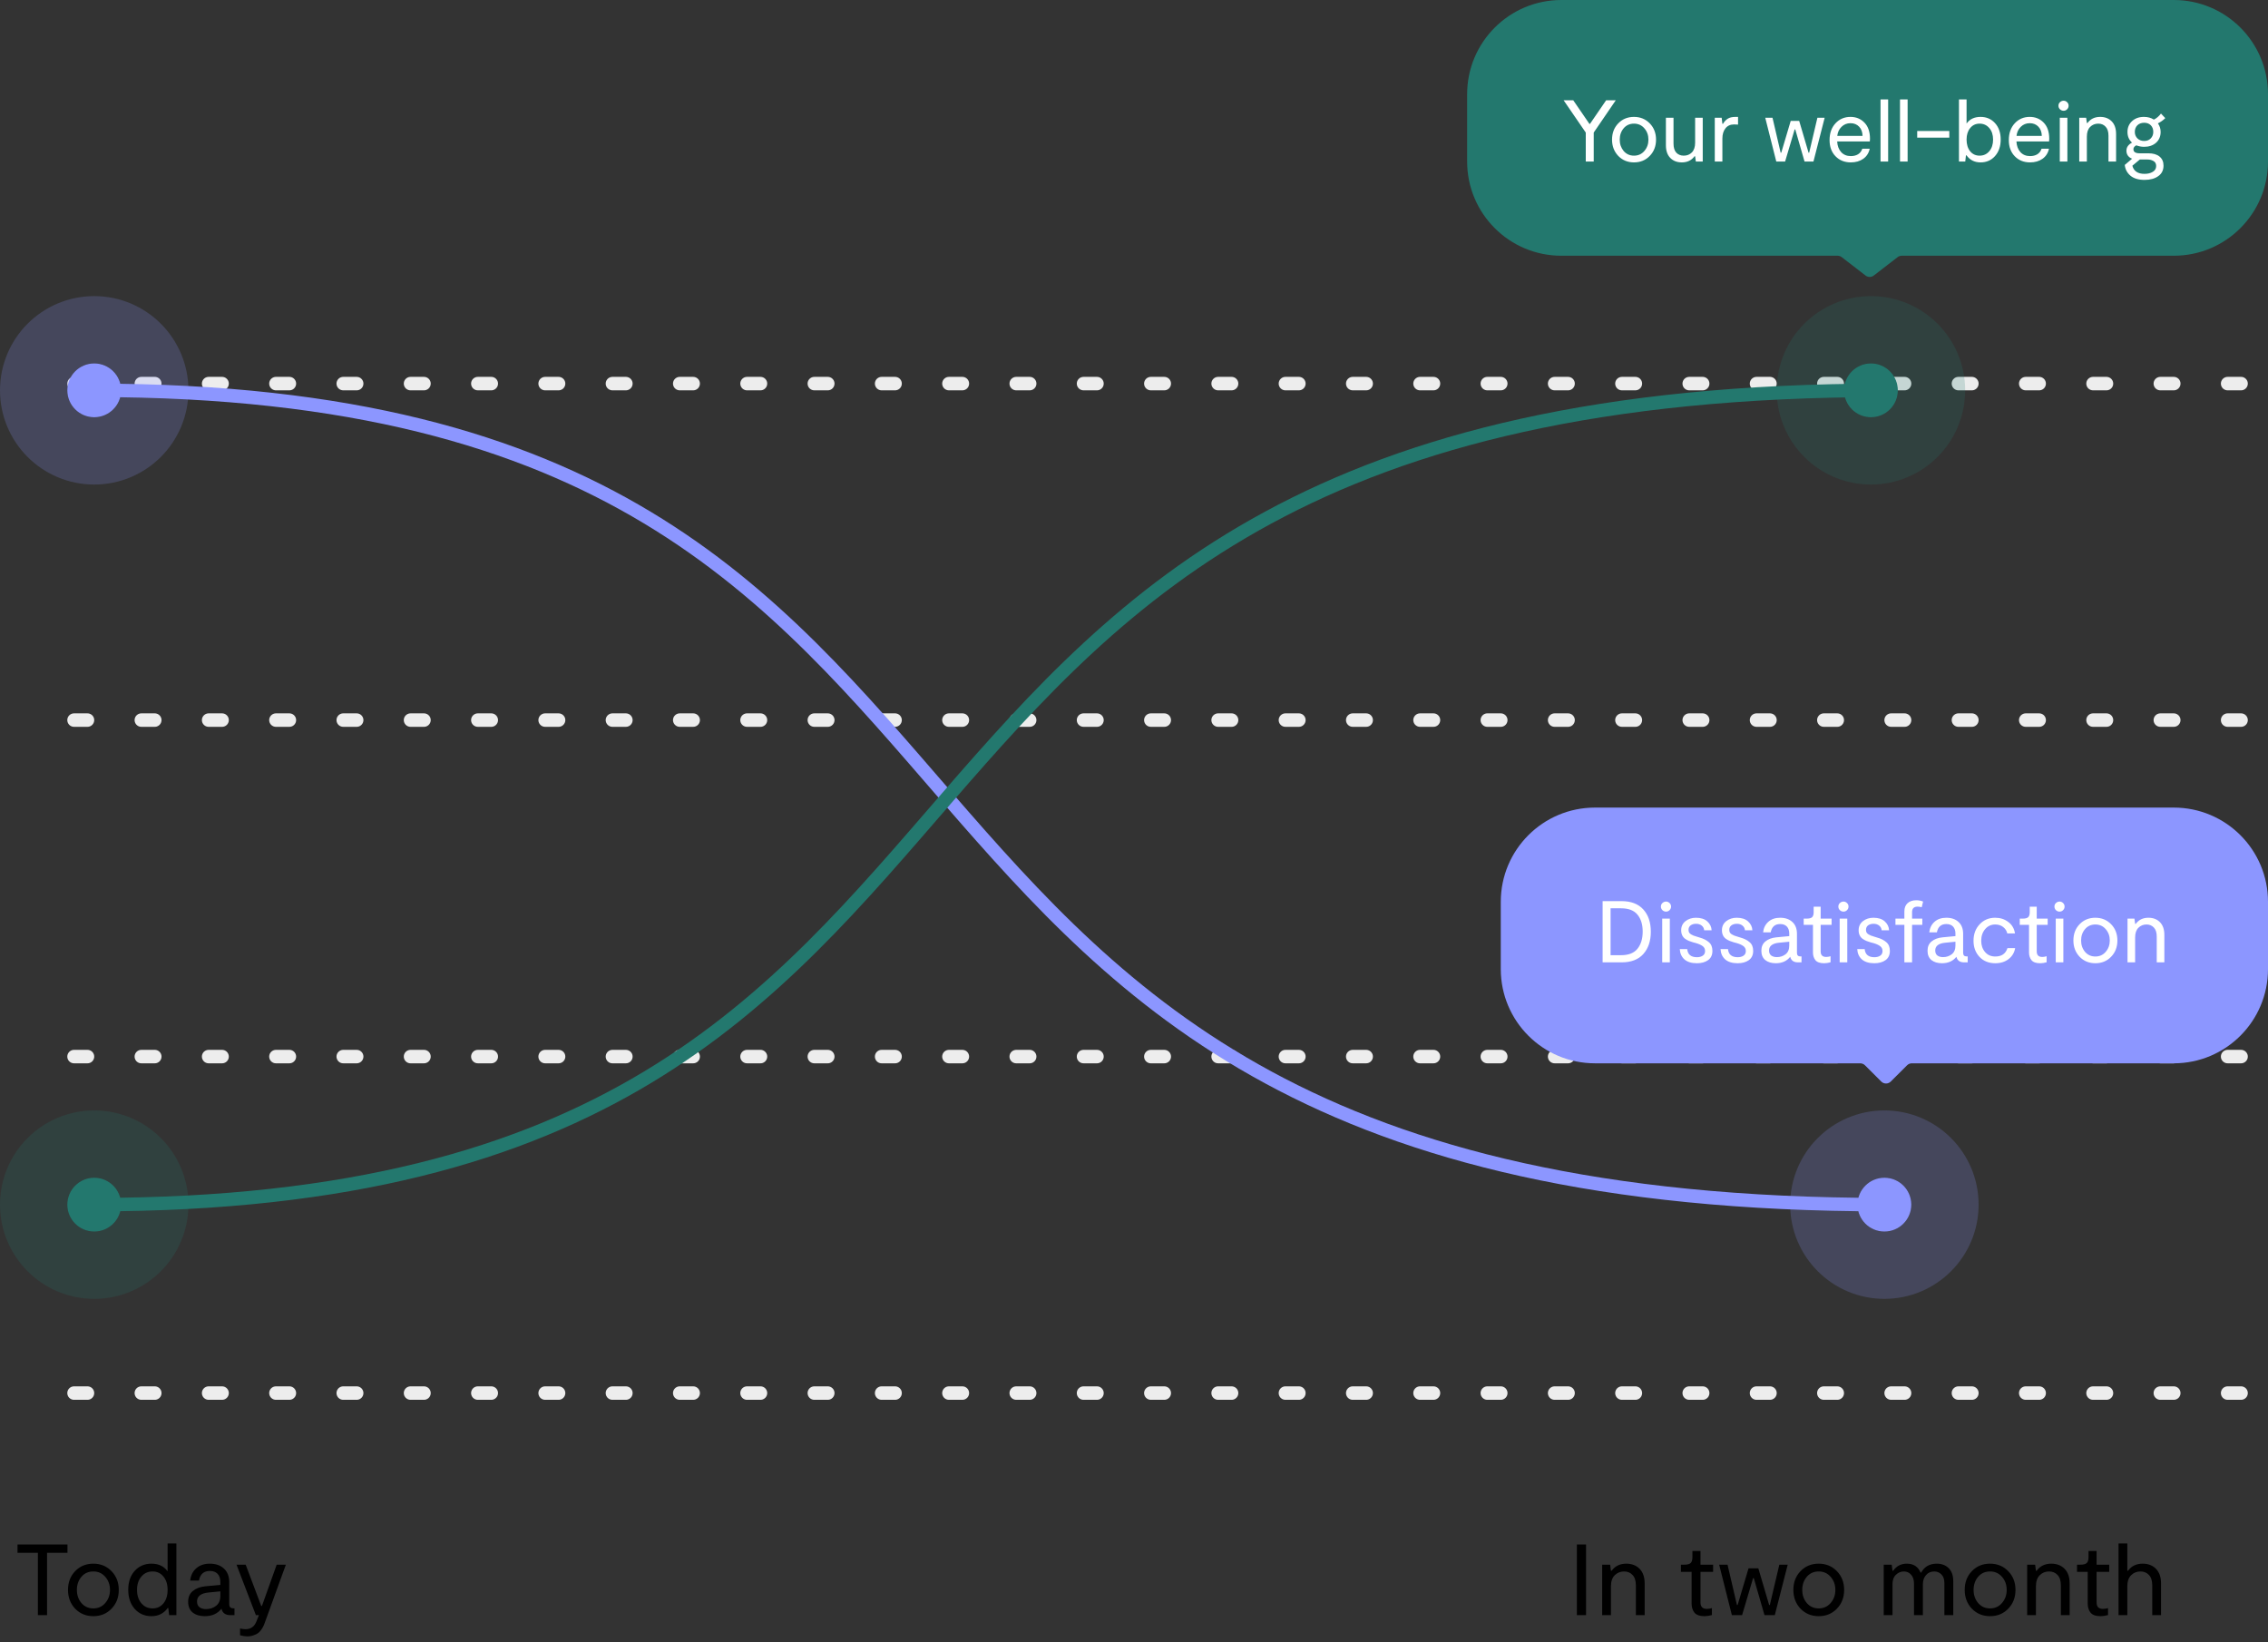 <svg width="337" height="244" viewBox="0 0 337 244" fill="none" xmlns="http://www.w3.org/2000/svg">
<rect x="0" y="0" width="337" height="244" fill="#333333" stroke="none"/>
<path d="M10.025 229.5V230.73H6.995V240H5.63V230.73H2.6V229.5H10.025ZM13.869 240.15C12.789 240.15 11.889 239.78 11.169 239.04C10.459 238.29 10.104 237.36 10.104 236.25C10.104 235.12 10.459 234.19 11.169 233.46C11.879 232.72 12.779 232.35 13.869 232.35C14.949 232.35 15.849 232.72 16.569 233.46C17.289 234.2 17.649 235.13 17.649 236.25C17.649 237.37 17.289 238.3 16.569 239.04C15.859 239.78 14.959 240.15 13.869 240.15ZM12.099 238.2C12.559 238.73 13.149 238.995 13.869 238.995C14.589 238.995 15.179 238.73 15.639 238.2C16.109 237.66 16.344 237.01 16.344 236.25C16.344 235.48 16.109 234.83 15.639 234.3C15.179 233.77 14.589 233.505 13.869 233.505C13.139 233.505 12.549 233.77 12.099 234.3C11.649 234.83 11.424 235.48 11.424 236.25C11.424 237.01 11.649 237.66 12.099 238.2ZM24.905 229.35H26.21V240H25.13L25.01 238.935H24.92C24.34 239.745 23.535 240.15 22.505 240.15C21.495 240.15 20.665 239.79 20.015 239.07C19.375 238.34 19.055 237.395 19.055 236.235C19.055 235.065 19.375 234.125 20.015 233.415C20.665 232.705 21.495 232.35 22.505 232.35C23.565 232.35 24.365 232.73 24.905 233.49V229.35ZM22.67 238.995C23.34 238.995 23.88 238.745 24.29 238.245C24.7 237.735 24.905 237.065 24.905 236.235C24.905 235.425 24.7 234.77 24.29 234.27C23.88 233.76 23.34 233.505 22.67 233.505C21.99 233.505 21.435 233.76 21.005 234.27C20.575 234.77 20.36 235.425 20.36 236.235C20.36 237.055 20.575 237.72 21.005 238.23C21.435 238.74 21.99 238.995 22.67 238.995ZM34.647 238.98H34.842V240H34.242C33.502 240 33.057 239.68 32.907 239.04C32.327 239.78 31.502 240.15 30.432 240.15C29.692 240.15 29.092 239.97 28.632 239.61C28.182 239.24 27.957 238.705 27.957 238.005C27.957 237.325 28.187 236.795 28.647 236.415C29.117 236.025 29.737 235.79 30.507 235.71L32.742 235.5V235.08C32.742 234.56 32.607 234.155 32.337 233.865C32.067 233.575 31.682 233.43 31.182 233.43C30.282 233.43 29.742 233.905 29.562 234.855H28.257C28.337 234.115 28.632 233.515 29.142 233.055C29.662 232.585 30.342 232.35 31.182 232.35C32.052 232.35 32.747 232.59 33.267 233.07C33.797 233.55 34.062 234.23 34.062 235.11V238.365C34.062 238.775 34.257 238.98 34.647 238.98ZM32.742 237.12V236.46L30.927 236.64C30.417 236.69 30.012 236.825 29.712 237.045C29.422 237.265 29.277 237.57 29.277 237.96C29.277 238.35 29.402 238.64 29.652 238.83C29.902 239.01 30.222 239.1 30.612 239.1C31.182 239.1 31.677 238.94 32.097 238.62C32.527 238.29 32.742 237.79 32.742 237.12ZM36.732 243.15C36.422 243.15 36.067 243.095 35.667 242.985V241.98C35.987 242.05 36.257 242.085 36.477 242.085C37.247 242.085 37.782 241.715 38.082 240.975L38.472 240H38.022L35.142 232.5H36.507L38.817 238.635H38.922L41.112 232.5H42.477L39.327 241.17C39.267 241.35 39.207 241.495 39.147 241.605C39.097 241.725 39.002 241.89 38.862 242.1C38.722 242.32 38.567 242.495 38.397 242.625C38.227 242.765 37.992 242.885 37.692 242.985C37.402 243.095 37.082 243.15 36.732 243.15Z" fill="black"/>
<path d="M235.67 229.5V240H234.305V229.5H235.67ZM238.064 240V232.5H239.249L239.369 233.4H239.474C239.984 232.7 240.709 232.35 241.649 232.35C242.469 232.35 243.129 232.605 243.629 233.115C244.129 233.625 244.379 234.35 244.379 235.29V240H243.074V235.575C243.074 234.885 242.909 234.37 242.579 234.03C242.259 233.68 241.839 233.505 241.319 233.505C240.769 233.505 240.304 233.695 239.924 234.075C239.554 234.445 239.369 234.995 239.369 235.725V240H238.064ZM253.275 240.15C252.565 240.15 252.065 239.975 251.775 239.625C251.495 239.265 251.355 238.825 251.355 238.305V233.565H249.765V232.5H250.275C250.715 232.5 251.025 232.42 251.205 232.26C251.385 232.09 251.475 231.8 251.475 231.39V230.46H252.675V232.5H254.55V233.565H252.675V238.125C252.675 238.755 252.99 239.07 253.62 239.07C253.86 239.07 254.11 239.03 254.37 238.95V239.985C253.97 240.095 253.605 240.15 253.275 240.15ZM257.339 240L255.449 232.5H256.694L258.089 238.485H258.194L259.814 233.04H261.269L262.874 238.485H262.979L264.389 232.5H265.634L263.714 240H262.184L260.594 234.495H260.489L258.854 240H257.339ZM270.24 240.15C269.16 240.15 268.26 239.78 267.54 239.04C266.83 238.29 266.475 237.36 266.475 236.25C266.475 235.12 266.83 234.19 267.54 233.46C268.25 232.72 269.15 232.35 270.24 232.35C271.32 232.35 272.22 232.72 272.94 233.46C273.66 234.2 274.02 235.13 274.02 236.25C274.02 237.37 273.66 238.3 272.94 239.04C272.23 239.78 271.33 240.15 270.24 240.15ZM268.47 238.2C268.93 238.73 269.52 238.995 270.24 238.995C270.96 238.995 271.55 238.73 272.01 238.2C272.48 237.66 272.715 237.01 272.715 236.25C272.715 235.48 272.48 234.83 272.01 234.3C271.55 233.77 270.96 233.505 270.24 233.505C269.51 233.505 268.92 233.77 268.47 234.3C268.02 234.83 267.795 235.48 267.795 236.25C267.795 237.01 268.02 237.66 268.47 238.2ZM279.9 240V232.5H281.085L281.205 233.4H281.31C281.79 232.7 282.465 232.35 283.335 232.35C284.325 232.35 285.005 232.79 285.375 233.67H285.465C285.955 232.79 286.725 232.35 287.775 232.35C288.515 232.35 289.11 232.575 289.56 233.025C290.01 233.475 290.235 234.125 290.235 234.975V240H288.915V235.23C288.915 234.67 288.77 234.245 288.48 233.955C288.19 233.655 287.83 233.505 287.4 233.505C286.9 233.505 286.495 233.685 286.185 234.045C285.875 234.395 285.72 234.855 285.72 235.425V240H284.4V235.335C284.4 234.745 284.255 234.295 283.965 233.985C283.685 233.665 283.325 233.505 282.885 233.505C282.445 233.505 282.055 233.67 281.715 234C281.375 234.32 281.205 234.785 281.205 235.395V240H279.9ZM295.699 240.15C294.619 240.15 293.719 239.78 292.999 239.04C292.289 238.29 291.934 237.36 291.934 236.25C291.934 235.12 292.289 234.19 292.999 233.46C293.709 232.72 294.609 232.35 295.699 232.35C296.779 232.35 297.679 232.72 298.399 233.46C299.119 234.2 299.479 235.13 299.479 236.25C299.479 237.37 299.119 238.3 298.399 239.04C297.689 239.78 296.789 240.15 295.699 240.15ZM293.929 238.2C294.389 238.73 294.979 238.995 295.699 238.995C296.419 238.995 297.009 238.73 297.469 238.2C297.939 237.66 298.174 237.01 298.174 236.25C298.174 235.48 297.939 234.83 297.469 234.3C297.009 233.77 296.419 233.505 295.699 233.505C294.969 233.505 294.379 233.77 293.929 234.3C293.479 234.83 293.254 235.48 293.254 236.25C293.254 237.01 293.479 237.66 293.929 238.2ZM301.213 240V232.5H302.398L302.518 233.4H302.623C303.133 232.7 303.858 232.35 304.798 232.35C305.618 232.35 306.278 232.605 306.778 233.115C307.278 233.625 307.528 234.35 307.528 235.29V240H306.223V235.575C306.223 234.885 306.058 234.37 305.728 234.03C305.408 233.68 304.988 233.505 304.468 233.505C303.918 233.505 303.453 233.695 303.073 234.075C302.703 234.445 302.518 234.995 302.518 235.725V240H301.213ZM312.132 240.15C311.422 240.15 310.922 239.975 310.632 239.625C310.352 239.265 310.212 238.825 310.212 238.305V233.565H308.622V232.5H309.132C309.572 232.5 309.882 232.42 310.062 232.26C310.242 232.09 310.332 231.8 310.332 231.39V230.46H311.532V232.5H313.407V233.565H311.532V238.125C311.532 238.755 311.847 239.07 312.477 239.07C312.717 239.07 312.967 239.03 313.227 238.95V239.985C312.827 240.095 312.462 240.15 312.132 240.15ZM318.377 232.35C319.197 232.35 319.857 232.605 320.357 233.115C320.857 233.625 321.107 234.35 321.107 235.29V240H319.802V235.575C319.802 234.885 319.637 234.37 319.307 234.03C318.987 233.68 318.567 233.505 318.047 233.505C317.497 233.505 317.032 233.695 316.652 234.075C316.282 234.445 316.097 234.995 316.097 235.725V240H314.792V229.35H316.097V233.4H316.202C316.712 232.7 317.437 232.35 318.377 232.35Z" fill="black"/>
<line x1="11" y1="57" x2="336" y2="57" stroke="#EDEDED" stroke-width="2" stroke-linecap="round" stroke-linejoin="round" stroke-dasharray="2 8"/>
<line x1="11" y1="107" x2="336" y2="107" stroke="#EDEDED" stroke-width="2" stroke-linecap="round" stroke-linejoin="round" stroke-dasharray="2 8"/>
<line x1="11" y1="157" x2="336" y2="157" stroke="#EDEDED" stroke-width="2" stroke-linecap="round" stroke-linejoin="round" stroke-dasharray="2 8"/>
<line x1="11" y1="207" x2="336" y2="207" stroke="#EDEDED" stroke-width="2" stroke-linecap="round" stroke-linejoin="round" stroke-dasharray="2 8"/>
<circle cx="14" cy="58" r="4" fill="#8C96FF"/>
<circle cx="14" cy="58" r="9" stroke="#8C96FF" stroke-opacity="0.2" stroke-width="10"/>
<circle cx="280" cy="179" r="4" fill="#8C96FF"/>
<circle cx="280" cy="179" r="9" stroke="#8C96FF" stroke-opacity="0.2" stroke-width="10"/>
<path fill-rule="evenodd" clip-rule="evenodd" d="M237 120C229.268 120 223 126.268 223 134V144C223 151.732 229.268 158 237 158H276.408C276.673 158 276.927 158.105 277.115 158.292L279.536 160.708C279.926 161.098 280.558 161.098 280.949 160.708L283.37 158.292C283.557 158.105 283.811 158 284.076 158H323C330.732 158 337 151.732 337 144V134C337 126.268 330.732 120 323 120H237Z" fill="#8C96FF"/>
<path d="M240.939 133.9C242.352 133.9 243.431 134.312 244.176 135.135C244.921 135.95 245.294 137.055 245.294 138.45C245.294 139.828 244.921 140.933 244.176 141.765C243.439 142.588 242.36 143 240.939 143H238.131V133.9H240.939ZM240.874 141.934C241.983 141.934 242.794 141.618 243.305 140.985C243.825 140.344 244.085 139.49 244.085 138.424C244.085 137.367 243.825 136.526 243.305 135.902C242.794 135.278 241.983 134.966 240.874 134.966H239.314V141.934H240.874ZM247.559 135.46C247.351 135.46 247.169 135.386 247.013 135.239C246.866 135.092 246.792 134.914 246.792 134.706C246.792 134.498 246.866 134.325 247.013 134.186C247.169 134.039 247.351 133.965 247.559 133.965C247.758 133.965 247.932 134.039 248.079 134.186C248.226 134.325 248.3 134.498 248.3 134.706C248.3 134.914 248.226 135.092 248.079 135.239C247.932 135.386 247.758 135.46 247.559 135.46ZM246.987 143V136.5H248.118V143H246.987ZM252.145 143.13C251.339 143.13 250.719 142.939 250.286 142.558C249.861 142.177 249.632 141.665 249.597 141.024H250.702C250.78 141.83 251.261 142.233 252.145 142.233C252.492 142.233 252.778 142.159 253.003 142.012C253.237 141.856 253.354 141.626 253.354 141.323C253.354 141.002 253.233 140.755 252.99 140.582C252.756 140.409 252.431 140.261 252.015 140.14L251.573 140.023C251.33 139.954 251.127 139.884 250.962 139.815C250.797 139.746 250.615 139.646 250.416 139.516C250.217 139.377 250.065 139.2 249.961 138.983C249.857 138.766 249.805 138.515 249.805 138.229C249.805 137.666 250.017 137.215 250.442 136.877C250.875 136.539 251.395 136.37 252.002 136.37C252.73 136.37 253.293 136.552 253.692 136.916C254.091 137.28 254.303 137.718 254.329 138.229H253.224C253.198 137.943 253.077 137.713 252.86 137.54C252.643 137.358 252.362 137.267 252.015 137.267C251.694 137.267 251.426 137.345 251.209 137.501C251.001 137.657 250.897 137.882 250.897 138.177C250.897 138.324 250.927 138.454 250.988 138.567C251.049 138.671 251.144 138.762 251.274 138.84C251.413 138.918 251.534 138.979 251.638 139.022C251.751 139.065 251.911 139.117 252.119 139.178L252.535 139.308C253.107 139.464 253.566 139.694 253.913 139.997C254.268 140.292 254.446 140.725 254.446 141.297C254.446 141.904 254.229 142.363 253.796 142.675C253.363 142.978 252.812 143.13 252.145 143.13ZM258.201 143.13C257.395 143.13 256.775 142.939 256.342 142.558C255.917 142.177 255.687 141.665 255.653 141.024H256.758C256.836 141.83 257.317 142.233 258.201 142.233C258.547 142.233 258.833 142.159 259.059 142.012C259.293 141.856 259.41 141.626 259.41 141.323C259.41 141.002 259.288 140.755 259.046 140.582C258.812 140.409 258.487 140.261 258.071 140.14L257.629 140.023C257.386 139.954 257.182 139.884 257.018 139.815C256.853 139.746 256.671 139.646 256.472 139.516C256.272 139.377 256.121 139.2 256.017 138.983C255.913 138.766 255.861 138.515 255.861 138.229C255.861 137.666 256.073 137.215 256.498 136.877C256.931 136.539 257.451 136.37 258.058 136.37C258.786 136.37 259.349 136.552 259.748 136.916C260.146 137.28 260.359 137.718 260.385 138.229H259.28C259.254 137.943 259.132 137.713 258.916 137.54C258.699 137.358 258.417 137.267 258.071 137.267C257.75 137.267 257.481 137.345 257.265 137.501C257.057 137.657 256.953 137.882 256.953 138.177C256.953 138.324 256.983 138.454 257.044 138.567C257.104 138.671 257.2 138.762 257.33 138.84C257.468 138.918 257.59 138.979 257.694 139.022C257.806 139.065 257.967 139.117 258.175 139.178L258.591 139.308C259.163 139.464 259.622 139.694 259.969 139.997C260.324 140.292 260.502 140.725 260.502 141.297C260.502 141.904 260.285 142.363 259.852 142.675C259.418 142.978 258.868 143.13 258.201 143.13ZM267.516 142.116H267.685V143H267.165C266.524 143 266.138 142.723 266.008 142.168C265.505 142.809 264.79 143.13 263.863 143.13C263.222 143.13 262.702 142.974 262.303 142.662C261.913 142.341 261.718 141.878 261.718 141.271C261.718 140.682 261.917 140.222 262.316 139.893C262.723 139.555 263.261 139.351 263.928 139.282L265.865 139.1V138.736C265.865 138.285 265.748 137.934 265.514 137.683C265.28 137.432 264.946 137.306 264.513 137.306C263.733 137.306 263.265 137.718 263.109 138.541H261.978C262.047 137.9 262.303 137.38 262.745 136.981C263.196 136.574 263.785 136.37 264.513 136.37C265.267 136.37 265.869 136.578 266.32 136.994C266.779 137.41 267.009 137.999 267.009 138.762V141.583C267.009 141.938 267.178 142.116 267.516 142.116ZM265.865 140.504V139.932L264.292 140.088C263.85 140.131 263.499 140.248 263.239 140.439C262.988 140.63 262.862 140.894 262.862 141.232C262.862 141.57 262.97 141.821 263.187 141.986C263.404 142.142 263.681 142.22 264.019 142.22C264.513 142.22 264.942 142.081 265.306 141.804C265.679 141.518 265.865 141.085 265.865 140.504ZM271.05 143.13C270.435 143.13 270.001 142.978 269.75 142.675C269.507 142.363 269.386 141.982 269.386 141.531V137.423H268.008V136.5H268.45C268.831 136.5 269.1 136.431 269.256 136.292C269.412 136.145 269.49 135.893 269.49 135.538V134.732H270.53V136.5H272.155V137.423H270.53V141.375C270.53 141.921 270.803 142.194 271.349 142.194C271.557 142.194 271.774 142.159 271.999 142.09V142.987C271.652 143.082 271.336 143.13 271.05 143.13ZM273.927 135.46C273.719 135.46 273.537 135.386 273.381 135.239C273.234 135.092 273.16 134.914 273.16 134.706C273.16 134.498 273.234 134.325 273.381 134.186C273.537 134.039 273.719 133.965 273.927 133.965C274.127 133.965 274.3 134.039 274.447 134.186C274.595 134.325 274.668 134.498 274.668 134.706C274.668 134.914 274.595 135.092 274.447 135.239C274.3 135.386 274.127 135.46 273.927 135.46ZM273.355 143V136.5H274.486V143H273.355ZM278.513 143.13C277.707 143.13 277.087 142.939 276.654 142.558C276.229 142.177 276 141.665 275.965 141.024H277.07C277.148 141.83 277.629 142.233 278.513 142.233C278.86 142.233 279.146 142.159 279.371 142.012C279.605 141.856 279.722 141.626 279.722 141.323C279.722 141.002 279.601 140.755 279.358 140.582C279.124 140.409 278.799 140.261 278.383 140.14L277.941 140.023C277.698 139.954 277.495 139.884 277.33 139.815C277.165 139.746 276.983 139.646 276.784 139.516C276.585 139.377 276.433 139.2 276.329 138.983C276.225 138.766 276.173 138.515 276.173 138.229C276.173 137.666 276.385 137.215 276.81 136.877C277.243 136.539 277.763 136.37 278.37 136.37C279.098 136.37 279.661 136.552 280.06 136.916C280.459 137.28 280.671 137.718 280.697 138.229H279.592C279.566 137.943 279.445 137.713 279.228 137.54C279.011 137.358 278.73 137.267 278.383 137.267C278.062 137.267 277.794 137.345 277.577 137.501C277.369 137.657 277.265 137.882 277.265 138.177C277.265 138.324 277.295 138.454 277.356 138.567C277.417 138.671 277.512 138.762 277.642 138.84C277.781 138.918 277.902 138.979 278.006 139.022C278.119 139.065 278.279 139.117 278.487 139.178L278.903 139.308C279.475 139.464 279.934 139.694 280.281 139.997C280.636 140.292 280.814 140.725 280.814 141.297C280.814 141.904 280.597 142.363 280.164 142.675C279.731 142.978 279.18 143.13 278.513 143.13ZM284.113 135.538V136.5H285.634V137.423H284.113V143H282.969V137.423H281.643V136.5H282.969V135.434C282.969 134.905 283.125 134.498 283.437 134.212C283.757 133.917 284.191 133.77 284.737 133.77C285.101 133.77 285.439 133.835 285.751 133.965L285.543 134.81C285.352 134.749 285.148 134.719 284.932 134.719C284.386 134.719 284.113 134.992 284.113 135.538ZM292.208 142.116H292.377V143H291.857C291.216 143 290.83 142.723 290.7 142.168C290.198 142.809 289.483 143.13 288.555 143.13C287.914 143.13 287.394 142.974 286.995 142.662C286.605 142.341 286.41 141.878 286.41 141.271C286.41 140.682 286.61 140.222 287.008 139.893C287.416 139.555 287.953 139.351 288.62 139.282L290.557 139.1V138.736C290.557 138.285 290.44 137.934 290.206 137.683C289.972 137.432 289.639 137.306 289.205 137.306C288.425 137.306 287.957 137.718 287.801 138.541H286.67C286.74 137.9 286.995 137.38 287.437 136.981C287.888 136.574 288.477 136.37 289.205 136.37C289.959 136.37 290.562 136.578 291.012 136.994C291.472 137.41 291.701 137.999 291.701 138.762V141.583C291.701 141.938 291.87 142.116 292.208 142.116ZM290.557 140.504V139.932L288.984 140.088C288.542 140.131 288.191 140.248 287.931 140.439C287.68 140.63 287.554 140.894 287.554 141.232C287.554 141.57 287.663 141.821 287.879 141.986C288.096 142.142 288.373 142.22 288.711 142.22C289.205 142.22 289.634 142.081 289.998 141.804C290.371 141.518 290.557 141.085 290.557 140.504ZM296.48 143.13C295.51 143.13 294.725 142.814 294.127 142.181C293.538 141.548 293.243 140.751 293.243 139.789C293.243 138.801 293.547 137.986 294.153 137.345C294.76 136.695 295.531 136.37 296.467 136.37C297.213 136.37 297.858 136.578 298.404 136.994C298.959 137.401 299.293 137.969 299.405 138.697H298.261C298.175 138.316 297.971 137.999 297.65 137.748C297.33 137.497 296.935 137.371 296.467 137.371C295.861 137.371 295.362 137.601 294.972 138.06C294.582 138.519 294.387 139.096 294.387 139.789C294.387 140.465 294.578 141.024 294.959 141.466C295.341 141.908 295.848 142.129 296.48 142.129C297.416 142.129 298.019 141.713 298.287 140.881H299.431C299.31 141.566 298.981 142.112 298.443 142.519C297.915 142.926 297.26 143.13 296.48 143.13ZM303.156 143.13C302.541 143.13 302.108 142.978 301.856 142.675C301.614 142.363 301.492 141.982 301.492 141.531V137.423H300.114V136.5H300.556C300.938 136.5 301.206 136.431 301.362 136.292C301.518 136.145 301.596 135.893 301.596 135.538V134.732H302.636V136.5H304.261V137.423H302.636V141.375C302.636 141.921 302.909 142.194 303.455 142.194C303.663 142.194 303.88 142.159 304.105 142.09V142.987C303.759 143.082 303.442 143.13 303.156 143.13ZM306.034 135.46C305.826 135.46 305.644 135.386 305.488 135.239C305.34 135.092 305.267 134.914 305.267 134.706C305.267 134.498 305.34 134.325 305.488 134.186C305.644 134.039 305.826 133.965 306.034 133.965C306.233 133.965 306.406 134.039 306.554 134.186C306.701 134.325 306.775 134.498 306.775 134.706C306.775 134.914 306.701 135.092 306.554 135.239C306.406 135.386 306.233 135.46 306.034 135.46ZM305.462 143V136.5H306.593V143H305.462ZM311.347 143.13C310.411 143.13 309.631 142.809 309.007 142.168C308.392 141.518 308.084 140.712 308.084 139.75C308.084 138.771 308.392 137.965 309.007 137.332C309.623 136.691 310.403 136.37 311.347 136.37C312.283 136.37 313.063 136.691 313.687 137.332C314.311 137.973 314.623 138.779 314.623 139.75C314.623 140.721 314.311 141.527 313.687 142.168C313.072 142.809 312.292 143.13 311.347 143.13ZM309.813 141.44C310.212 141.899 310.723 142.129 311.347 142.129C311.971 142.129 312.483 141.899 312.881 141.44C313.289 140.972 313.492 140.409 313.492 139.75C313.492 139.083 313.289 138.519 312.881 138.06C312.483 137.601 311.971 137.371 311.347 137.371C310.715 137.371 310.203 137.601 309.813 138.06C309.423 138.519 309.228 139.083 309.228 139.75C309.228 140.409 309.423 140.972 309.813 141.44ZM316.126 143V136.5H317.153L317.257 137.28H317.348C317.79 136.673 318.418 136.37 319.233 136.37C319.943 136.37 320.515 136.591 320.949 137.033C321.382 137.475 321.599 138.103 321.599 138.918V143H320.468V139.165C320.468 138.567 320.325 138.121 320.039 137.826C319.761 137.523 319.397 137.371 318.947 137.371C318.47 137.371 318.067 137.536 317.738 137.865C317.417 138.186 317.257 138.662 317.257 139.295V143H316.126Z" fill="white"/>
<path d="M14 58C166.757 58 110.589 179 280 179" stroke="#8C96FF" stroke-width="2" stroke-linecap="round"/>
<path d="M14 179C166.757 179 110.589 58 280 58" stroke="#23786E" stroke-width="2" stroke-linecap="round"/>
<circle cx="14" cy="179" r="4" fill="#23786E"/>
<circle cx="14" cy="179" r="9" stroke="#23786E" stroke-opacity="0.2" stroke-width="10"/>
<path fill-rule="evenodd" clip-rule="evenodd" d="M232 0C224.268 0 218 6.268 218 14V24C218 31.732 224.268 38 232 38H273.048C273.269 38 273.484 38.073 273.659 38.208L277.202 40.942C277.562 41.22 278.064 41.22 278.424 40.942L281.967 38.208C282.142 38.073 282.357 38 282.578 38H323C330.732 38 337 31.732 337 24V14C337 6.268 330.732 0 323 0H232Z" fill="#23786E"/>
<path d="M238.656 14.9H240.086L236.81 19.697V24H235.627V19.697L232.338 14.9H233.768L236.173 18.41H236.251L238.656 14.9ZM242.794 24.13C241.858 24.13 241.078 23.809 240.454 23.168C239.839 22.518 239.531 21.712 239.531 20.75C239.531 19.771 239.839 18.965 240.454 18.332C241.07 17.691 241.85 17.37 242.794 17.37C243.73 17.37 244.51 17.691 245.134 18.332C245.758 18.973 246.07 19.779 246.07 20.75C246.07 21.721 245.758 22.527 245.134 23.168C244.519 23.809 243.739 24.13 242.794 24.13ZM241.26 22.44C241.659 22.899 242.17 23.129 242.794 23.129C243.418 23.129 243.93 22.899 244.328 22.44C244.736 21.972 244.939 21.409 244.939 20.75C244.939 20.083 244.736 19.519 244.328 19.06C243.93 18.601 243.418 18.371 242.794 18.371C242.162 18.371 241.65 18.601 241.26 19.06C240.87 19.519 240.675 20.083 240.675 20.75C240.675 21.409 240.87 21.972 241.26 22.44ZM253.008 17.5V24H251.981L251.877 23.22H251.786C251.344 23.827 250.716 24.13 249.901 24.13C249.19 24.13 248.618 23.909 248.185 23.467C247.752 23.025 247.535 22.397 247.535 21.582V17.5H248.666V21.335C248.666 21.933 248.805 22.384 249.082 22.687C249.368 22.982 249.736 23.129 250.187 23.129C250.672 23.129 251.075 22.969 251.396 22.648C251.717 22.319 251.877 21.838 251.877 21.205V17.5H253.008ZM254.797 24V17.5H255.824L255.928 18.397H256.019C256.209 18.068 256.443 17.816 256.721 17.643C256.998 17.461 257.384 17.37 257.878 17.37H258.255V18.514C258.125 18.497 257.93 18.488 257.67 18.488C257.115 18.488 256.686 18.683 256.383 19.073C256.079 19.454 255.928 19.961 255.928 20.594V24H254.797ZM263.935 24L262.297 17.5H263.376L264.585 22.687H264.676L266.08 17.968H267.341L268.732 22.687H268.823L270.045 17.5H271.124L269.46 24H268.134L266.756 19.229H266.665L265.248 24H263.935ZM277.86 20.62C277.86 20.681 277.851 20.815 277.834 21.023H272.985C273.019 21.673 273.214 22.197 273.57 22.596C273.934 22.995 274.415 23.194 275.013 23.194C275.437 23.194 275.797 23.103 276.092 22.921C276.395 22.73 276.603 22.457 276.716 22.102H277.821C277.682 22.743 277.361 23.242 276.859 23.597C276.356 23.952 275.741 24.13 275.013 24.13C274.085 24.13 273.327 23.827 272.738 23.22C272.148 22.613 271.854 21.812 271.854 20.815C271.854 19.784 272.148 18.952 272.738 18.319C273.327 17.686 274.068 17.37 274.961 17.37C275.793 17.37 276.482 17.652 277.028 18.215C277.582 18.778 277.86 19.58 277.86 20.62ZM276.248 18.826C275.918 18.479 275.489 18.306 274.961 18.306C274.432 18.306 273.986 18.488 273.622 18.852C273.266 19.207 273.058 19.654 272.998 20.191H276.755C276.746 19.628 276.577 19.173 276.248 18.826ZM279.426 24V14.77H280.557V24H279.426ZM282.32 24V14.77H283.451V24H282.32ZM284.875 19.463H289.646V20.451H284.875V19.463ZM294.291 17.37C295.166 17.37 295.881 17.678 296.436 18.293C296.999 18.908 297.281 19.723 297.281 20.737C297.281 21.742 296.999 22.561 296.436 23.194C295.881 23.818 295.166 24.13 294.291 24.13C293.398 24.13 292.701 23.779 292.198 23.077H292.12L292.016 24H291.08V14.77H292.211V18.358C292.679 17.699 293.372 17.37 294.291 17.37ZM294.148 23.129C294.737 23.129 295.218 22.908 295.591 22.466C295.964 22.024 296.15 21.448 296.15 20.737C296.15 20.035 295.964 19.467 295.591 19.034C295.218 18.592 294.737 18.371 294.148 18.371C293.567 18.371 293.099 18.592 292.744 19.034C292.389 19.467 292.211 20.035 292.211 20.737C292.211 21.456 292.389 22.037 292.744 22.479C293.099 22.912 293.567 23.129 294.148 23.129ZM304.494 20.62C304.494 20.681 304.486 20.815 304.469 21.023H299.62C299.654 21.673 299.849 22.197 300.205 22.596C300.569 22.995 301.05 23.194 301.648 23.194C302.072 23.194 302.432 23.103 302.727 22.921C303.03 22.73 303.238 22.457 303.351 22.102H304.456C304.317 22.743 303.996 23.242 303.494 23.597C302.991 23.952 302.376 24.13 301.648 24.13C300.72 24.13 299.962 23.827 299.373 23.22C298.783 22.613 298.489 21.812 298.489 20.815C298.489 19.784 298.783 18.952 299.373 18.319C299.962 17.686 300.703 17.37 301.596 17.37C302.428 17.37 303.117 17.652 303.663 18.215C304.217 18.778 304.494 19.58 304.494 20.62ZM302.883 18.826C302.553 18.479 302.124 18.306 301.596 18.306C301.067 18.306 300.621 18.488 300.257 18.852C299.901 19.207 299.693 19.654 299.633 20.191H303.39C303.381 19.628 303.212 19.173 302.883 18.826ZM306.632 16.46C306.424 16.46 306.242 16.386 306.086 16.239C305.939 16.092 305.865 15.914 305.865 15.706C305.865 15.498 305.939 15.325 306.086 15.186C306.242 15.039 306.424 14.965 306.632 14.965C306.832 14.965 307.005 15.039 307.152 15.186C307.3 15.325 307.373 15.498 307.373 15.706C307.373 15.914 307.3 16.092 307.152 16.239C307.005 16.386 306.832 16.46 306.632 16.46ZM306.06 24V17.5H307.191V24H306.06ZM308.955 24V17.5H309.982L310.086 18.28H310.177C310.619 17.673 311.247 17.37 312.062 17.37C312.773 17.37 313.345 17.591 313.778 18.033C314.211 18.475 314.428 19.103 314.428 19.918V24H313.297V20.165C313.297 19.567 313.154 19.121 312.868 18.826C312.591 18.523 312.227 18.371 311.776 18.371C311.299 18.371 310.896 18.536 310.567 18.865C310.246 19.186 310.086 19.662 310.086 20.295V24H308.955ZM321.735 17.552C321.44 17.855 321.076 18.115 320.643 18.332C320.912 18.705 321.046 19.129 321.046 19.606C321.046 20.273 320.816 20.811 320.357 21.218C319.898 21.617 319.313 21.816 318.602 21.816C318.186 21.816 317.796 21.742 317.432 21.595C317.146 21.742 317.003 21.937 317.003 22.18C317.003 22.579 317.315 22.778 317.939 22.778H319.213C319.932 22.778 320.487 22.938 320.877 23.259C321.276 23.58 321.475 24.03 321.475 24.611C321.475 25.287 321.215 25.807 320.695 26.171C320.184 26.544 319.503 26.73 318.654 26.73C317.753 26.73 317.055 26.522 316.561 26.106C316.067 25.69 315.785 25.157 315.716 24.507L316.808 23.584C316.548 23.489 316.34 23.337 316.184 23.129C316.037 22.921 315.963 22.678 315.963 22.401C315.963 21.89 316.24 21.487 316.795 21.192C316.344 20.785 316.119 20.256 316.119 19.606C316.119 18.956 316.344 18.423 316.795 18.007C317.246 17.582 317.835 17.37 318.563 17.37C319.135 17.37 319.629 17.504 320.045 17.773C320.444 17.574 320.795 17.275 321.098 16.876L321.735 17.552ZM317.601 20.568C317.861 20.819 318.195 20.945 318.602 20.945C319.009 20.945 319.334 20.819 319.577 20.568C319.828 20.308 319.954 19.987 319.954 19.606C319.954 19.199 319.833 18.869 319.59 18.618C319.347 18.367 319.018 18.241 318.602 18.241C318.186 18.241 317.848 18.367 317.588 18.618C317.337 18.869 317.211 19.199 317.211 19.606C317.211 19.987 317.341 20.308 317.601 20.568ZM320.383 24.663C320.383 24.325 320.253 24.082 319.993 23.935C319.733 23.779 319.434 23.701 319.096 23.701H317.952L316.847 24.624C317.055 25.43 317.657 25.833 318.654 25.833C319.139 25.833 319.547 25.733 319.876 25.534C320.214 25.335 320.383 25.044 320.383 24.663Z" fill="white"/>
<circle cx="278" cy="58" r="4" fill="#23786E"/>
<circle cx="278" cy="58" r="9" stroke="#23786E" stroke-opacity="0.2" stroke-width="10"/>
</svg>
